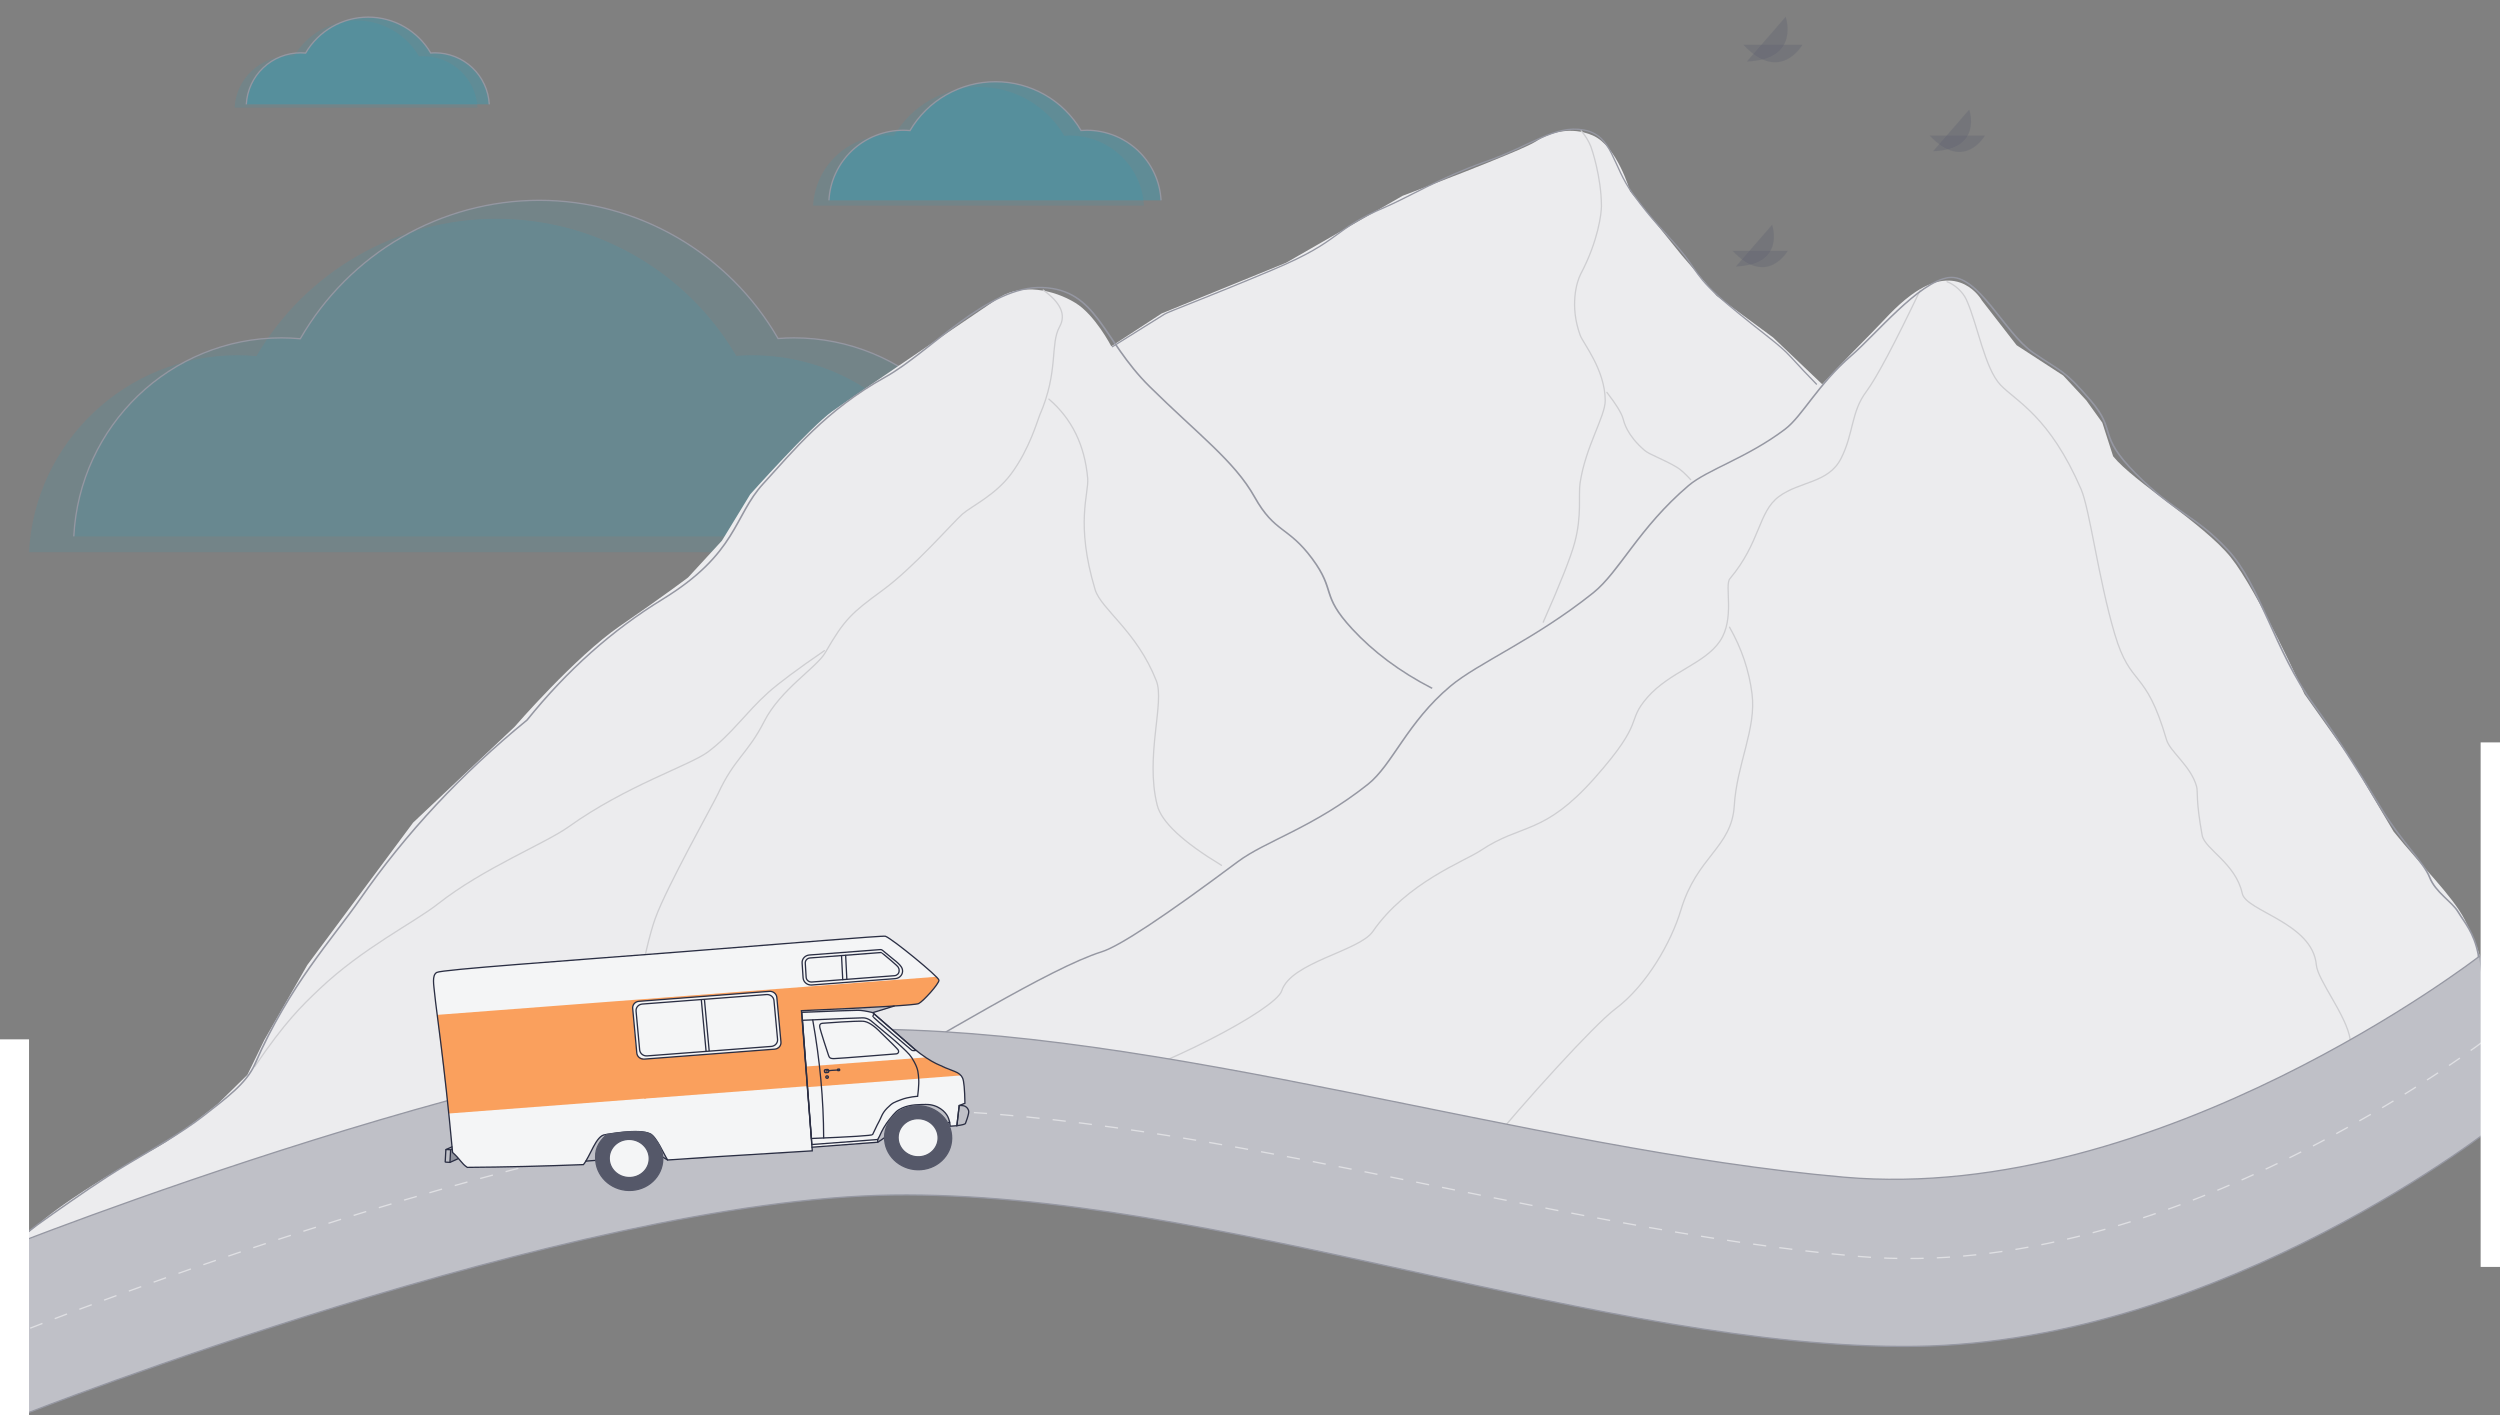 <svg width="1897" height="1074" viewBox="0 0 1897 1074" fill="none" xmlns="http://www.w3.org/2000/svg">
<rect x="0" y="0" width="1897" height="1074" fill="#808080" stroke="none"/>
<g clip-path="url(#clip0)">
<path d="M178 81.716C178.553 71.166 183.144 61.23 190.825 53.956C198.505 46.684 208.691 42.629 219.281 42.629C220.537 42.629 221.777 42.694 223.005 42.803C227.834 34.515 234.758 27.636 243.086 22.852C251.413 18.069 260.853 15.549 270.462 15.545C280.071 15.54 289.513 18.051 297.845 22.826C306.178 27.602 313.108 34.475 317.945 42.759C318.981 42.681 320.023 42.629 321.079 42.629C331.669 42.629 341.854 46.684 349.535 53.956C357.216 61.23 361.806 71.166 362.36 81.716" fill="#00B2D9" fill-opacity="0.1"/>
<path d="M186.9 79.171C187.454 68.621 192.044 58.684 199.725 51.411C207.405 44.139 217.591 40.084 228.18 40.084C229.436 40.084 230.677 40.149 231.905 40.259C236.734 31.97 243.658 25.091 251.986 20.308C260.313 15.524 269.753 13.005 279.362 13C288.971 12.995 298.413 15.506 306.745 20.282C315.078 25.057 322.008 31.93 326.845 40.214C327.881 40.136 328.923 40.084 329.979 40.084C340.569 40.084 350.754 44.139 358.435 51.411C366.116 58.684 370.706 68.621 371.26 79.171" fill="#00B2D9" fill-opacity="0.25"/>
<path d="M186.9 79.171C187.454 68.621 192.044 58.684 199.725 51.411C207.405 44.139 217.591 40.084 228.18 40.084C229.436 40.084 230.677 40.149 231.905 40.259C236.734 31.97 243.658 25.091 251.986 20.308C260.313 15.524 269.753 13.005 279.362 13C288.971 12.995 298.413 15.506 306.745 20.282C315.078 25.057 322.008 31.93 326.845 40.214C327.881 40.136 328.923 40.084 329.979 40.084C340.569 40.084 350.754 44.139 358.435 51.411C366.116 58.684 370.706 68.621 371.26 79.171" stroke="#9597A2" stroke-miterlimit="10"/>
<path d="M22 419C26.308 335.743 95.535 269.554 180.305 269.554C185.123 269.554 189.881 269.803 194.589 270.222C213.108 238.532 239.661 212.228 271.596 193.94C303.533 175.651 339.733 166.018 376.582 166C413.433 165.982 449.642 175.583 481.595 193.841C513.548 212.1 540.126 238.377 558.674 270.05C562.647 269.754 566.646 269.554 570.694 269.554C655.465 269.554 724.692 335.743 729 419" fill="#00B2D9" fill-opacity="0.1"/>
<path d="M56 407C60.29 323.085 129.223 256.372 213.634 256.372C218.431 256.372 223.168 256.624 227.857 257.046C246.297 225.105 272.737 198.594 304.537 180.161C336.337 161.727 372.384 152.018 409.078 152C445.772 151.982 481.827 161.659 513.645 180.061C545.463 198.464 571.927 224.949 590.397 256.874C594.352 256.575 598.334 256.372 602.366 256.372C686.777 256.372 755.71 323.085 760 407" fill="#00B2D9" fill-opacity="0.1"/>
<path d="M56 407C60.29 323.085 129.223 256.372 213.634 256.372C218.431 256.372 223.168 256.624 227.857 257.046C246.297 225.105 272.737 198.594 304.537 180.161C336.337 161.727 372.384 152.018 409.078 152C445.772 151.982 481.827 161.659 513.645 180.061C545.463 198.464 571.927 224.949 590.397 256.874C594.352 256.575 598.334 256.372 602.366 256.372C686.777 256.372 755.71 323.085 760 407" stroke="#9597A2" stroke-miterlimit="10"/>
<path d="M617 156C617.753 141.65 624.003 128.136 634.461 118.244C644.918 108.352 658.785 102.837 673.202 102.837C674.912 102.837 676.601 102.926 678.273 103.075C684.847 91.802 694.274 82.445 705.612 75.939C716.95 69.433 729.802 66.006 742.885 66C755.967 65.994 768.822 69.409 780.166 75.904C791.51 82.399 800.946 91.747 807.531 103.015C808.941 102.908 810.361 102.837 811.798 102.837C826.216 102.837 840.082 108.352 850.54 118.244C860.996 128.136 867.247 141.65 868 156" fill="#00B2D9" fill-opacity="0.1"/>
<path d="M629 152C629.756 137.65 636.031 124.136 646.53 114.244C657.029 104.353 670.951 98.838 685.426 98.838C687.143 98.838 688.839 98.927 690.517 99.075C697.118 87.802 706.582 78.445 717.965 71.939C729.349 65.433 742.251 62.006 755.386 62C768.521 61.994 781.427 65.409 792.816 71.904C804.206 78.399 813.679 87.747 820.29 99.014C821.706 98.909 823.131 98.838 824.575 98.838C839.049 98.838 852.971 104.353 863.47 114.244C873.969 124.136 880.244 137.65 881 152" fill="#00B2D9" fill-opacity="0.25"/>
<path d="M629 152C629.756 137.65 636.031 124.136 646.53 114.244C657.029 104.353 670.951 98.838 685.426 98.838C687.143 98.838 688.839 98.927 690.517 99.075C697.118 87.802 706.582 78.445 717.965 71.939C729.349 65.433 742.251 62.006 755.386 62C768.521 61.994 781.427 65.409 792.816 71.904C804.206 78.399 813.679 87.747 820.29 99.014C821.706 98.909 823.131 98.838 824.575 98.838C839.049 98.838 852.971 104.353 863.47 114.244C873.969 124.136 880.244 137.65 881 152" stroke="#9597A2" stroke-miterlimit="10"/>
<path d="M522.139 438.172C522.139 438.172 504.34 451.735 470.424 475.009C436.508 498.283 390.48 551.489 390.48 551.489L313.461 624.211L233.187 732.229L200.655 788.963L187.698 815.611L165.286 837.58C165.286 837.58 137.815 860.147 119.188 870.56C109.28 876.099 70.915 897.334 42.784 917.99C18.024 936.172 2.543 954.384 2.543 954.384C2.543 954.384 419.081 823.794 656.902 814.235C788.631 808.942 1023.04 853.301 1168.69 878.344C1314.34 903.386 1424.89 918.814 1521.19 905.497C1559.89 900.147 1642.99 886.587 1711.2 861.882C1812.71 825.113 1875.68 771.778 1875.68 771.778L1881.74 725.968C1881.74 725.968 1879.84 716.424 1870.3 697.973C1860.76 679.521 1837.39 657.181 1816.3 631.044L1783.76 576.208L1748.63 526.678C1748.63 526.678 1713.22 448.345 1692.6 422.797C1671.97 397.251 1618.83 365.343 1603.44 346.235L1595.23 320.712L1583.12 303.848L1565.54 284.921L1530.18 261.936L1503.9 228.052C1503.9 228.052 1486.81 196.906 1450.12 223.908C1437.98 232.83 1429.31 243.457 1419.37 253.4C1399.25 273.553 1382.68 291.568 1382.68 291.568L1345.46 256.119L1302.61 224.494L1276 193.57L1236.87 145.071C1236.87 145.071 1227.15 110.734 1208.48 102.744C1192.2 95.772 1176.19 100.257 1165.37 107.388C1154.56 114.52 1064.32 148.564 1064.32 148.564L975.972 199.332L881.479 237.851L843.24 262.784C843.24 262.784 830.962 238.948 815.984 229.82C799.139 219.553 775.581 215.244 758.854 225.419C758.854 225.419 647.75 300.493 631.413 312.178C615.077 323.864 569.27 375.095 569.27 375.095L547.802 410.279L522.139 438.172Z" fill="#ECECEE"/>
<path d="M471.707 834.768C477.255 783.022 488.847 720.046 497.193 696.947C505.871 672.923 541.358 609.811 544.791 602.386C557.368 575.183 567.276 572.153 579.812 547.539C592.348 522.924 619.58 506.764 626.305 495.066C640.696 470.033 646.181 465.075 669.678 447.916C693.177 430.756 723.115 396.399 730.174 390.186C737.234 383.973 755.083 375.909 767.221 359.622C781.209 340.856 787.393 318.553 788.775 315.389C803.566 281.555 796.564 261.363 804.051 247.878C809.044 238.888 804.9 229.643 791.621 220.145" stroke="#CECED1" stroke-linecap="round"/>
<path d="M193.26 809.318C216.291 775.424 228.934 763.257 242.284 750.582C275.282 719.254 314.591 699.829 332.193 685.957C366.889 658.614 413.657 640.142 431.557 627.318C474.726 596.385 523.739 580.599 537.058 570.661C555.53 556.878 566.113 540.476 583.07 525.361C591.185 518.128 605.346 507.585 625.552 493.735" stroke="#CECED1" stroke-linecap="round"/>
<path d="M795.926 302.858C813.279 317.721 823.08 337.723 825.329 362.865C826.383 374.633 815.76 396.802 830.978 447.411C835.436 462.234 862.697 478.983 877.439 516.617C883.938 533.207 868.768 573.723 878.074 610.929C881.251 623.637 897.523 638.866 926.885 656.616" stroke="#CECED1" stroke-linecap="round"/>
<path d="M2.291 951.545L2.009 952.03L3.178 952.475L3.461 951.99L2.291 951.545ZM399.928 546.36L400.382 546.735L400.43 546.695L400.468 546.648L399.928 546.36ZM1085.83 522.482L1086.38 522.764L1087.09 521.857L1086.54 521.575L1085.83 522.482ZM3.461 951.99C12.714 941.659 23.381 933.36 40.686 921.299C57.985 909.243 76.232 896.256 96.744 883.983C117.242 871.718 138.233 860.041 155.116 846.857C171.997 833.675 187.705 822.293 194.128 807.428L192.906 807.089C186.585 821.718 171.05 832.957 154.233 846.089C137.419 859.218 116.494 870.857 95.994 883.123C75.508 895.382 57.206 908.4 39.858 920.49C22.517 932.576 12.079 940.386 2.291 951.545L3.461 951.99ZM194.128 807.428C219.592 748.502 253.433 711.859 273.822 682.455L272.697 681.941C252.395 711.218 218.422 748.041 192.906 807.089L194.128 807.428ZM273.822 682.455C308.4 632.592 350.587 587.352 400.382 546.735L399.476 545.984C349.596 586.672 307.336 631.991 272.697 681.941L273.822 682.455ZM400.468 546.648C430.741 509.016 464.902 478.557 502.947 455.26L502.185 454.407C463.997 477.791 429.734 508.35 399.39 546.071L400.468 546.648ZM502.947 455.26C531.62 437.701 545.175 421.837 554.395 407.263C558.992 399.996 562.523 393.029 566.289 386.397C570.064 379.751 574.092 373.402 579.721 367.276L578.691 366.643C572.978 372.86 568.904 379.289 565.115 385.962C561.318 392.649 557.827 399.544 553.246 406.785C544.11 421.224 530.685 436.956 502.185 454.407L502.947 455.26ZM579.721 367.276C602.43 342.563 626.683 311.78 672.122 286.565L671.412 285.683C625.744 311.025 601.344 341.991 578.691 366.643L579.721 367.276ZM672.122 286.565C680.635 281.842 689.76 275.106 699.288 267.713C708.831 260.309 718.777 252.248 728.976 244.822C739.173 237.399 749.586 230.64 760.029 225.852C770.474 221.064 780.906 218.265 791.154 218.714L791.25 217.648C780.667 217.184 769.983 220.076 759.415 224.921C748.847 229.767 738.35 236.586 728.128 244.029C717.906 251.47 707.922 259.562 698.408 266.944C688.879 274.336 679.823 281.016 671.412 285.683L672.122 286.565ZM791.154 218.714C801.441 219.165 809.328 221.811 815.95 226.074C822.589 230.347 827.981 236.26 833.239 243.282C843.727 257.286 853.672 275.724 871.853 293.701L872.858 293.008C854.748 275.101 844.95 256.865 834.349 242.709C829.064 235.65 823.577 229.614 816.764 225.227C809.935 220.832 801.797 218.11 791.25 217.648L791.154 218.714ZM871.853 293.701C880.933 302.679 889.493 310.695 897.463 318.093C905.435 325.495 912.812 332.275 919.536 338.792C932.982 351.823 943.778 363.766 951.42 377.415L952.6 376.952C944.888 363.175 934.004 351.147 920.534 338.091C913.799 331.564 906.408 324.772 898.443 317.376C890.474 309.979 881.925 301.974 872.858 293.008L871.853 293.701ZM951.42 377.415C959.136 391.199 965.52 396.735 972.279 401.933C978.987 407.093 986.016 411.889 995.156 424.243L996.27 423.675C987.031 411.188 979.887 406.308 973.176 401.147C966.517 396.025 960.238 390.595 952.6 376.952L951.42 377.415ZM995.156 424.243C1004.29 436.595 1005.78 443.267 1008.02 450.176C1010.28 457.154 1013.29 464.304 1025.45 477.481L1026.49 476.825C1014.43 463.755 1011.5 456.729 1009.28 449.882C1007.04 442.967 1005.51 436.166 996.27 423.675L995.156 424.243ZM1025.45 477.481C1041.64 495.032 1061.77 510.033 1085.83 522.482L1086.54 521.575C1062.6 509.188 1042.58 494.27 1026.49 476.825L1025.45 477.481Z" fill="#9597A2"/>
<path d="M1219.32 297.768C1226.32 306.758 1230.41 313.413 1231.59 317.735C1232.33 320.45 1234.57 330.258 1247.86 341.711C1251.74 345.054 1261.67 348.165 1272.58 354.663C1275.14 356.191 1278.58 359.283 1282.89 363.939" stroke="#CECED1" stroke-linecap="round"/>
<path d="M1199.8 99.256C1202.87 102.785 1205.3 106.702 1207.08 111.006C1207.69 112.479 1215.09 134.031 1215.17 156.361C1215.19 161.849 1212.73 182.8 1199.51 207.798C1196.46 213.572 1190.87 231.92 1199.05 254.405C1201.29 260.545 1217.92 280.459 1218.05 303.936C1218.11 315.941 1203 339.084 1198.94 366.715C1197.61 375.708 1200.44 391.194 1194.84 411.872C1191.85 422.905 1183.91 442.983 1171 472.102" stroke="#CECED1" stroke-linecap="round"/>
<path d="M844.241 262.993C863.515 250.884 876.631 242.691 883.589 238.414C886.971 236.333 913.45 226.767 966.421 204.417C1019.39 182.066 1009.98 174.681 1050.75 157.338C1067.9 150.042 1092.46 134.914 1127.24 122.704C1162.03 110.494 1179.76 94.513 1201.87 98.65C1223.98 102.789 1223.04 125.42 1239.13 147.247C1255.22 169.074 1259.22 171.333 1274.06 188.653C1288.9 205.972 1285.21 209.346 1311.98 231.726C1338.75 254.107 1349.57 260.662 1358.99 271.008C1365.27 277.906 1371.68 284.705 1378.25 291.405" stroke="#9597A2" stroke-linecap="square"/>
<path d="M1312.37 475.919C1321.52 491.962 1327.22 508.822 1329.44 526.499C1332.8 553.013 1317.92 579.597 1315.96 611.406C1313.99 643.213 1287.67 649.691 1275.44 690.595C1268.31 714.422 1249.72 747.637 1225.75 765.536C1209.77 777.47 1155.86 836.891 1126.5 872.943" stroke="#CECED1" stroke-linecap="round"/>
<path d="M1477.42 213.782C1482.77 215.723 1489.24 221.07 1492.15 227.51C1500.69 246.41 1506 279.694 1518.11 292.237C1530.2 304.778 1555.19 315.934 1579.11 371.162C1585.69 386.374 1592.24 439.002 1604.57 480.814C1616.88 522.626 1627.89 506.113 1643.95 561.303C1646.63 570.462 1662.71 581.47 1666.79 596.88C1667.87 600.941 1666.09 607.01 1671.01 633.849C1672.92 644.3 1696.47 655.038 1701.42 677.96C1704.33 691.501 1754.77 700.227 1757.64 732.17C1758.69 743.911 1780.8 770.856 1783.32 788.834C1785.01 800.819 1797.21 810.72 1814.36 814.408" stroke="#CECED1" stroke-linecap="round"/>
<path d="M822.627 827.133C879.726 812.051 967.946 766.22 972.599 751.771C979.578 730.097 1031.36 721.717 1041.6 706.925C1067.44 669.563 1111.23 653.601 1123.59 645.333C1154.8 624.442 1171.22 634.228 1210.28 590.066C1249.34 545.903 1233.21 548.336 1250.2 529.005C1267.2 509.674 1293.24 503.827 1304.99 486.642C1316.75 469.457 1308.34 444.243 1312.65 439.11C1335.95 411.399 1334 388.472 1349.91 376.735C1365.83 364.999 1387.44 366.782 1397.04 347.777C1406.63 328.772 1404.53 312.708 1416.1 297.217C1423.81 286.89 1437.47 261.198 1457.08 220.145" stroke="#CECED1" stroke-linecap="round"/>
<path d="M650.255 820.859L649.71 821.158L650.416 822.043L650.961 821.743L650.255 820.859ZM1882.56 774.497L1883.17 774.685L1883.65 773.687L1883.06 773.498L1882.56 774.497ZM650.961 821.743C679.98 805.825 716.667 784.046 750.882 764.776C785.142 745.479 816.904 728.711 836.197 722.712L835.76 721.714C816.286 727.768 784.383 744.625 750.162 763.899C715.893 783.199 679.28 804.938 650.255 820.859L650.961 821.743ZM836.197 722.712C839.631 721.644 844.353 719.407 850.342 716.033C856.341 712.652 863.648 708.111 872.259 702.412C889.482 691.012 911.949 674.963 939.657 654.267L938.795 653.483C911.095 674.173 888.649 690.205 871.457 701.585C862.861 707.275 855.584 711.798 849.623 715.156C843.651 718.519 839.038 720.694 835.76 721.714L836.197 722.712ZM939.657 654.267C950.224 646.374 964.419 639.984 981.301 631.38C998.152 622.793 1017.57 612.047 1038.44 595.493L1037.55 594.732C1016.78 611.211 997.444 621.909 980.633 630.475C963.853 639.027 949.481 645.5 938.795 653.483L939.657 654.267ZM1038.44 595.493C1043.13 591.769 1047.34 586.952 1051.53 581.418C1055.71 575.886 1059.88 569.599 1064.49 562.944C1073.7 549.617 1084.68 534.735 1101.01 521.038L1100.09 520.298C1083.63 534.101 1072.59 549.088 1063.36 562.43C1058.74 569.11 1054.59 575.36 1050.43 580.867C1046.26 586.373 1042.12 591.101 1037.55 594.732L1038.44 595.493ZM1101.01 521.038C1111.51 512.234 1127.45 503.432 1146.4 492.345C1165.33 481.275 1187.19 467.963 1209.41 450.181L1208.51 449.423C1186.36 467.145 1164.57 480.418 1145.66 491.479C1126.78 502.525 1110.7 511.404 1100.09 520.298L1101.01 521.038ZM1209.41 450.181C1219.38 442.203 1228.08 429.804 1238.94 415.501C1249.82 401.168 1262.91 384.839 1281.69 368.863L1280.76 368.129C1261.88 384.191 1248.73 400.598 1237.84 414.949C1226.92 429.33 1218.33 441.565 1208.51 449.423L1209.41 450.181ZM1281.69 368.863C1288.79 362.824 1299.83 357.599 1312.82 351.113C1325.76 344.645 1340.56 336.962 1354.97 326.035L1354.1 325.257C1339.78 336.105 1325.09 343.742 1312.16 350.203C1299.26 356.646 1288.02 361.96 1280.76 368.129L1281.69 368.863ZM1354.97 326.035C1358.29 323.523 1361.5 320.133 1364.83 316.147C1368.18 312.16 1371.67 307.543 1375.52 302.577C1383.25 292.631 1392.47 281.226 1405.07 270.359L1404.14 269.631C1391.45 280.578 1382.16 292.058 1374.43 302.014C1370.56 306.999 1367.09 311.588 1363.77 315.553C1360.45 319.519 1357.31 322.829 1354.1 325.257L1354.97 326.035ZM1405.07 270.359C1409.73 266.341 1415.27 260.817 1421.29 254.761C1427.33 248.699 1433.85 242.094 1440.51 235.889C1447.17 229.682 1453.92 223.891 1460.41 219.454C1466.93 215.007 1473.09 211.972 1478.56 211.189L1478.36 210.137C1472.55 210.97 1466.15 214.159 1459.6 218.638C1453.02 223.129 1446.21 228.969 1439.54 235.192C1432.87 241.415 1426.32 248.038 1420.3 254.096C1414.26 260.16 1408.76 265.649 1404.14 269.631L1405.07 270.359ZM1478.56 211.189C1483.91 210.425 1489.19 212.51 1494.5 216.485C1499.82 220.453 1505.06 226.217 1510.3 232.591C1512.92 235.775 1515.53 239.101 1518.15 242.421C1520.78 245.74 1523.4 249.053 1526.05 252.203C1531.32 258.494 1536.7 264.168 1542.22 267.954L1543.06 267.127C1537.68 263.438 1532.4 257.864 1527.12 251.585C1524.49 248.448 1521.88 245.147 1519.25 241.827C1516.63 238.509 1514 235.174 1511.38 231.98C1506.13 225.6 1500.82 219.745 1495.4 215.687C1489.97 211.636 1484.31 209.288 1478.36 210.137L1478.56 211.189ZM1542.22 267.954C1547.68 271.696 1551.87 274.356 1555.4 276.609C1558.94 278.864 1561.8 280.703 1564.6 282.814C1570.21 287.031 1575.68 292.359 1585.87 304.259L1586.93 303.632C1576.72 291.717 1571.2 286.314 1565.49 282.019C1562.64 279.875 1559.74 278.013 1556.21 275.76C1552.68 273.507 1548.5 270.858 1543.06 267.127L1542.22 267.954ZM1585.87 304.259C1590.94 310.183 1593.73 314.694 1595.53 318.595C1597.32 322.508 1598.14 325.807 1599.27 329.384C1601.55 336.56 1605.04 344.529 1620.09 359.712L1621.1 359.027C1606.15 343.946 1602.75 336.109 1600.53 329.095C1599.42 325.576 1598.58 322.181 1596.74 318.199C1594.91 314.204 1592.06 309.616 1586.93 303.632L1585.87 304.259ZM1620.09 359.712C1635.12 374.881 1646.31 382.663 1656.86 389.977C1667.39 397.278 1677.25 404.105 1689.7 417.386L1690.73 416.724C1678.21 403.351 1668.26 396.468 1657.71 389.155C1647.19 381.856 1636.07 374.121 1621.1 359.027L1620.09 359.712ZM1689.7 417.386C1702.12 430.638 1711.05 449.873 1720.6 470.935C1730.15 491.964 1740.29 514.775 1755.13 535.041L1756.25 534.476C1741.47 514.308 1731.38 491.594 1721.83 470.544C1712.29 449.525 1703.29 430.125 1690.73 416.724L1689.7 417.386ZM1755.13 535.041C1769.93 555.24 1790.03 586.666 1805.56 612.567C1821.1 638.478 1838.5 654.34 1842.99 665.868L1844.23 665.524C1839.7 653.91 1822.26 637.983 1806.73 612.078C1791.18 586.163 1771.06 554.71 1756.25 534.476L1755.13 535.041ZM1842.99 665.868C1847.53 677.488 1859.91 684.322 1864.67 692.246C1869.42 700.168 1876.63 707.677 1879.84 724.059L1881.13 723.869C1877.9 707.376 1870.64 699.766 1865.84 691.759C1861.04 683.756 1848.73 677.046 1844.23 665.524L1842.99 665.868ZM1879.84 724.059C1881.99 735.065 1869.17 749.316 1874.21 755.348C1879.25 761.389 1874.87 772.083 1882.56 774.497L1883.06 773.498C1875.57 771.154 1880.16 760.586 1875.28 754.731C1870.38 748.867 1883.26 734.779 1881.13 723.869L1879.84 724.059Z" fill="#9597A2"/>
<path d="M648 780.99C415.632 783.089 1.271 947.857 1.271 947.857L19.42 1072.73C19.42 1072.73 434.086 910.228 676.91 906.799C919.733 903.37 1219.07 1024.67 1453.2 1021.61C1687.33 1018.56 1895.73 852.241 1895.73 852.241L1881.72 725.332C1881.72 725.332 1638.46 914.154 1399.36 893.261C1160.26 872.369 880.368 778.889 648 780.99Z" fill="#BFC0C7" stroke="#9597A2" stroke-linejoin="round"/>
<path d="M22.886 1007.83C22.886 1007.83 434.186 844.005 664.826 841.889C895.466 839.773 1173.26 932.653 1410.59 953.391C1647.91 974.128 1889.37 786.412 1889.37 786.412" stroke="white" stroke-opacity="0.5" stroke-dasharray="10 10"/>
<path d="M608.104 768.105L650.778 766.393L662.232 768.156L663.442 769.381L679.566 783.51L695.181 797.268L708.305 806.263L727.601 814.516L729.72 816.807L731.329 820.82L732.395 836.962L727.931 838.665L726.018 854.034L721.098 854.409L720.831 851.522L718.455 845.931L714.451 841.784L708.692 838.77L702.575 838.055L692.598 838.363L684.848 840.589L679.55 844.084L671.935 853.435L665.81 864.49L666.019 866.746L616.06 870.558L612.307 819.178L608.104 768.105Z" fill="#F4F5F6"/>
<path d="M665.866 864.576L672.686 852.288L678.415 845.215L682.248 841.833L687.839 839.452L695.209 838.254L705.912 838.074L710.587 839.671L714.305 841.75L717.791 844.938L720.16 849.937L720.492 851.457L719.346 851.953L714.731 846.353L707.997 841.549L698.354 839.286L690.169 839.911L683.997 842.199L677.632 847.048L673.134 853.526L670.948 863.371L666.045 866.517L665.866 864.576Z" fill="#BFC0C7"/>
<path d="M458.289 861.059L459.97 861.204L451.747 880.462L444.698 880.999L449.837 871.157L452.707 866.12L455.58 862.675L458.289 861.059Z" fill="#BFC0C7"/>
<path d="M501.772 871.691L504.095 875.694L506.418 880.198L502.971 877.962L501.772 871.691Z" fill="#BFC0C7"/>
<path d="M728.059 839.019L731.357 839.131L733.774 840.536L734.972 842.671L734.726 845.69L733.676 849.269L732.605 852.623L726.172 854.158L728.059 839.019Z" fill="#BFC0C7"/>
<path d="M608.065 766.654L677.708 763.43L670.126 765.917L662.572 768.221L657.228 767.357L651.883 766.491L608.195 768.053L608.065 766.654Z" fill="#BFC0C7"/>
<path d="M341.808 872.493L343.057 872.079L343.278 874.47L347.948 879.113L341.53 881.829L341.808 872.493Z" fill="#8F929D"/>
<path d="M338.215 872.267L342.8 870.327L342.946 871.906L341.951 872.481L341.727 877.27L341.211 881.989L337.845 881.656L338.215 872.267Z" fill="#BFC0C7"/>
<path d="M332.94 779.742L329.409 750.338L328.978 743.101L329.649 739.551L331.387 737.736L335.798 736.99L343.062 736.209L382.327 732.668L473.425 725.488L560.759 718.824L648.301 711.827L671.749 710.354L684.976 719.434L708.121 738.888L711.977 743.502L711.403 746.044L706.625 752.589L697.007 761.411L653.151 764.758L608.11 767.15L616.213 873.243L506.551 880.097L502.307 872.332L494.555 861.154L491.248 859.407L457.824 861.185L455.614 862.535L452.189 866.705L446.812 876.567L442.812 883.795L397.95 885.037L354.671 885.87L351.644 883.526L347.554 878.461L343.464 874.411L341.904 860.125L338.713 825.651L332.94 779.742Z" fill="#F4F5F6"/>
<path d="M638.557 725.248L639.462 743.264" stroke="#2A2E43" stroke-linecap="square"/>
<path d="M641.68 725.01L642.585 743.026" stroke="#2A2E43" stroke-linecap="square"/>
<path fill-rule="evenodd" clip-rule="evenodd" d="M614.675 726.888C632.667 725.515 650.658 724.142 668.651 722.769C668.843 722.755 671.333 724.773 676.125 728.826C679.444 731.652 681.254 733.353 681.557 733.925C682.011 734.783 682.382 735.343 682.222 737.059C682.055 738.827 680.584 740.218 678.728 740.359L616.03 745.144C613.835 745.31 611.898 743.75 611.705 741.656C611.701 741.619 611.699 741.581 611.696 741.544L611.043 730.87C610.917 728.816 612.526 727.052 614.675 726.888Z" stroke="#2A2E43"/>
<path fill-rule="evenodd" clip-rule="evenodd" d="M614.176 724.655L668.002 720.547C668.56 720.504 669.116 720.678 669.542 721.028L677.676 727.712C677.728 727.754 677.781 727.795 677.833 727.836C680.969 730.246 683.036 732.255 684.031 733.864C685.749 736.64 684.791 740.201 681.891 741.816C681.105 742.253 680.226 742.517 679.317 742.586L615.988 747.419C612.643 747.673 609.693 745.295 609.397 742.105C609.393 742.056 609.389 742.009 609.386 741.961L608.643 730.747C608.436 727.609 610.891 724.905 614.176 724.655Z" stroke="#2A2E43"/>
<path d="M341.424 882.019L347.736 879.175" stroke="#2A2E43" stroke-linecap="round"/>
<path d="M338.519 872.243L342.815 870.28" stroke="#2A2E43" stroke-linecap="square"/>
<path d="M341.967 872.434L342.923 871.953" stroke="#2A2E43" stroke-linecap="square"/>
<path d="M341.746 872.42L338.52 872.237C338.416 872.23 338.326 872.307 338.321 872.406L337.821 881.624C337.816 881.725 337.896 881.81 338.002 881.816L341.226 882C341.332 882.006 341.421 881.93 341.426 881.83L341.925 872.612C341.93 872.512 341.85 872.426 341.746 872.42Z" stroke="#2A2E43"/>
<path fill-rule="evenodd" clip-rule="evenodd" d="M331.702 770.08L710.521 741.172L712.471 743.73C712.372 744.544 712.167 745.232 711.858 745.794C711.549 746.355 710.987 747.057 710.172 747.902C708.835 749.661 707.716 751.062 706.816 752.107C705.916 753.151 704.508 754.682 702.596 756.698C701.306 758.236 700.291 759.312 699.547 759.927C698.803 760.542 697.914 761.041 696.882 761.424C696.324 761.765 694.67 762.087 691.921 762.39C689.17 762.694 685.075 763.006 679.635 763.328L608.113 766.905L612.699 824.16L592.237 825.721L589.419 795.27C590.638 794.631 591.428 794.043 591.785 793.508C592.143 792.971 592.404 791.982 592.572 790.54L589.297 755.147C588.315 754.183 587.603 753.485 587.16 753.049C586.716 752.614 585.914 752.32 584.753 752.164L483.973 759.855C482.685 760.192 481.842 760.612 481.445 761.117C481.048 761.621 480.539 762.413 479.916 763.493C481.096 779.135 482.188 790.934 483.191 798.888C483.279 799.574 483.797 801.082 485.242 802.149C485.696 802.484 486.607 802.82 487.979 803.155L490.298 833.5L340.471 844.934L331.702 770.08Z" fill="#FAA05D"/>
<path d="M590.683 795.881L486.033 803.867L488.788 833.648L593.438 825.662L590.683 795.881Z" fill="#FAA05D"/>
<path fill-rule="evenodd" clip-rule="evenodd" d="M331.376 737.904C335.154 735.702 429.208 729.114 518.43 722.13C596.928 715.985 670.228 709.847 671.837 710.423C677.038 712.29 712.228 741.119 712.471 743.73C712.712 746.342 700.496 759.855 697.065 761.513C694.776 762.619 665.126 764.416 608.112 766.905L616.352 873.255C556.495 876.866 519.913 879.18 506.608 880.195C504.116 876.687 498.279 862.75 493.469 860.378C484.714 856.061 459.66 860.985 459.239 861.007C452.291 861.361 447.944 877.349 442.702 883.702C412.609 884.892 383.239 885.595 354.592 885.808C349.988 882.79 349.743 880.155 343.417 874.473C336.944 804.531 331.062 767.005 329.847 754.324C329.191 747.481 327.599 740.107 331.376 737.904Z" stroke="#2A2E43"/>
<path d="M662.553 768.312L678.348 763.427" stroke="#2A2E43" stroke-linecap="square"/>
<path fill-rule="evenodd" clip-rule="evenodd" d="M727.849 838.878C729.936 838.765 731.461 838.981 732.428 839.527C733.876 840.345 734.637 841.529 735.01 842.883C735.259 843.786 734.878 845.76 733.868 848.804C733.229 850.597 732.804 851.804 732.593 852.426C732.383 853.047 730.209 853.633 726.072 854.183L727.849 838.878Z" stroke="#2A2E43"/>
<path d="M718.984 852.162L720.542 851.497" stroke="#2A2E43" stroke-linecap="square"/>
<path d="M444.722 881.043L452.101 880.48" stroke="#2A2E43" stroke-linecap="square"/>
<path fill-rule="evenodd" clip-rule="evenodd" d="M611.554 809.284L702.247 802.363L714.607 809.28C719.569 811.04 723.159 812.448 725.374 813.505C727.589 814.561 728.826 815.406 729.086 816.038L612.768 824.913L611.554 809.284Z" fill="#FAA05D"/>
<path fill-rule="evenodd" clip-rule="evenodd" d="M608.44 768.173C634.151 767.123 648.344 766.603 651.022 766.612C653.698 766.621 657.409 767.197 662.154 768.343L694.108 796.254C700.258 801.168 705.656 804.757 710.303 807.021C714.949 809.283 719.647 811.276 724.395 813C727.423 814.147 729.435 815.821 730.428 818.027C731.422 820.232 732.012 826.608 732.199 837.156L727.849 838.877L726.072 854.181L720.939 854.573C720.818 851.872 720.213 849.411 719.123 847.193C717.488 843.864 711.842 837.819 702.251 838.083C698.278 838.192 690.653 837.938 684.509 840.796C680.765 842.538 679.627 843.562 674.923 849.441C671.786 853.362 669.25 857.642 667.313 862.286L665.979 864.663L616.074 868.47L608.44 768.173Z" stroke="#2A2E43"/>
<path fill-rule="evenodd" clip-rule="evenodd" d="M608.876 774.2C637.383 772.952 652.662 772.331 654.712 772.337C656.761 772.343 658.738 773.02 660.644 774.368C672.982 784.489 680.93 791.252 684.489 794.654C689.826 799.76 691.048 800.732 693.936 806.214C696.824 811.694 696.701 814.265 697.102 818.594C697.502 822.923 696.311 831.876 696.311 831.876C696.311 831.876 689.5 832.239 683.862 834.399C678.224 836.559 677.468 836.581 673.31 840.691C669.153 844.8 668.681 848.157 666.959 851.108C665.237 854.059 662.806 859.814 662.113 860.927C661.65 861.669 646.162 862.656 615.65 863.892L608.876 774.2Z" stroke="#2A2E43"/>
<path fill-rule="evenodd" clip-rule="evenodd" d="M668.696 783.839C676.517 791.406 680.756 795.648 681.413 796.566C682.401 797.941 681.69 799.55 680.062 799.675C678.433 799.798 636.341 803.215 632.841 803.277C629.34 803.341 629.226 802.113 628.619 800.595C628.011 799.076 622.438 781.601 622.125 779.906C621.811 778.21 621.829 776.709 624.156 776.454C626.481 776.199 649.403 774.605 654.891 774.92C658.549 775.13 663.151 778.103 668.696 783.839Z" stroke="#2A2E43"/>
<path d="M665.963 866.433L666.002 864.794" stroke="#2A2E43" stroke-linecap="square"/>
<path d="M616.217 870.501L666.164 866.69L670.952 863.416" stroke="#2A2E43" stroke-linecap="square"/>
<path d="M616.733 774.126C619.444 789.312 621.486 804.324 622.859 819.163C624.232 834.002 624.943 848.74 624.993 863.379" stroke="#2A2E43" stroke-linecap="square"/>
<path fill-rule="evenodd" clip-rule="evenodd" d="M663.317 769.394C662.787 769.868 662.45 770.498 662.304 771.285C662.374 772.038 690.817 796.11 691.715 796.816C692.312 797.287 693.45 797.366 695.127 797.056L680.302 784.194L663.317 769.394Z" stroke="#2A2E43" stroke-linecap="square"/>
<path d="M506.481 880.147L502.901 878.011" stroke="#2A2E43" stroke-linecap="round"/>
<path d="M478.719 893.4C487.107 892.76 493.313 885.837 492.582 877.937C491.851 870.037 484.459 864.152 476.072 864.792C467.685 865.432 461.478 872.355 462.209 880.255C462.94 888.154 470.332 894.04 478.719 893.4Z" fill="#F4F5F6"/>
<path fill-rule="evenodd" clip-rule="evenodd" d="M475.602 858.976C480.365 858.612 484.871 858.464 488.774 859.211C489.544 859.359 490.24 859.371 491.204 859.732C492.216 860.112 493.485 860.838 493.853 860.81C497.271 864.144 502.171 870.133 502.817 877.109C504.053 890.467 493.702 902.161 479.697 903.23C465.692 904.299 453.336 894.338 452.1 880.98C451.359 872.971 453.119 867.674 460.423 860.835C462.084 860.708 469.995 859.404 475.602 858.976ZM476.123 864.606C467.762 865.243 461.582 872.225 462.32 880.2C463.058 888.175 470.433 894.122 478.796 893.484C487.157 892.847 493.336 885.864 492.598 877.889C491.86 869.915 484.484 863.968 476.123 864.606Z" fill="#555869" stroke="#555869"/>
<path d="M698.038 877.572C706.425 876.932 712.632 870.009 711.901 862.109C711.17 854.21 703.778 848.324 695.391 848.964C687.003 849.604 680.797 856.527 681.528 864.427C682.259 872.327 689.651 878.212 698.038 877.572Z" fill="#F4F5F6"/>
<path fill-rule="evenodd" clip-rule="evenodd" d="M694.433 839.131C708.438 838.062 720.793 848.025 722.028 861.381C723.264 874.738 712.913 886.434 698.908 887.502C684.903 888.571 672.549 878.609 671.312 865.252C670.076 851.894 680.428 840.2 694.433 839.131ZM695.334 848.877C686.973 849.515 680.793 856.497 681.531 864.472C682.269 872.447 689.646 878.394 698.007 877.756C706.368 877.118 712.547 870.136 711.81 862.161C711.071 854.186 703.695 848.24 695.334 848.877Z" fill="#555869" stroke="#555869"/>
<path d="M626.964 812.607C628.534 812.426 629.86 812.295 630.942 812.213C632.026 812.13 633.884 812.018 636.521 811.878" stroke="#2A2E43" stroke-linecap="round"/>
<path d="M626.812 813.028C627.1 813.005 627.316 812.807 627.295 812.582C627.274 812.358 627.025 812.193 626.737 812.215C626.45 812.238 626.234 812.436 626.254 812.662C626.275 812.886 626.525 813.05 626.812 813.028Z" fill="#2A2E43"/>
<path d="M636.789 811.175L635.748 811.254C635.592 811.267 635.476 811.398 635.49 811.547L635.548 812.178C635.562 812.328 635.7 812.44 635.857 812.427L636.897 812.349C637.055 812.336 637.171 812.206 637.157 812.056L637.098 811.425C637.084 811.275 636.946 811.163 636.789 811.175Z" stroke="#2A2E43"/>
<path d="M627.861 811.494L626.347 811.608C625.878 811.645 625.529 812.037 625.571 812.486L625.637 813.208C625.679 813.657 626.094 813.992 626.564 813.955L628.079 813.84C628.549 813.803 628.896 813.411 628.856 812.962L628.788 812.241C628.746 811.791 628.332 811.458 627.861 811.494Z" stroke="#2A2E43"/>
<path d="M627.676 818.233C628.224 818.191 628.629 817.733 628.581 817.21C628.533 816.687 628.048 816.296 627.5 816.338C626.951 816.38 626.545 816.838 626.594 817.361C626.642 817.884 627.126 818.275 627.676 818.233Z" stroke="#2A2E43"/>
<path d="M627.598 817.419C627.676 817.412 627.734 817.348 627.727 817.274C627.721 817.199 627.651 817.145 627.574 817.15C627.496 817.156 627.439 817.221 627.446 817.295C627.452 817.369 627.521 817.425 627.598 817.419Z" fill="#2A2E43" stroke="#2A2E43"/>
<path fill-rule="evenodd" clip-rule="evenodd" d="M487.388 761.867L581.63 754.676C584.503 754.456 587.04 756.501 587.293 759.242L590.015 788.662C590.27 791.403 588.145 793.803 585.27 794.022L491.029 801.214C488.156 801.433 485.619 799.389 485.366 796.647L482.644 767.228C482.39 764.487 484.514 762.086 487.388 761.867ZM532.144 758.451L535.784 797.799L532.144 758.451ZM534.509 758.271L538.15 797.618L534.509 758.271ZM484.815 759.791L583.786 752.239C586.661 752.019 589.196 754.064 589.449 756.805L592.59 790.737C592.843 793.478 590.72 795.878 587.845 796.097L488.873 803.651C485.998 803.87 483.463 801.825 483.209 799.084L480.069 765.152C479.815 762.41 481.94 760.01 484.815 759.791Z" stroke="#2A2E43"/>
<g opacity="0.3">
<path opacity="0.3" d="M1322.81 33.925H1367.73C1367.73 33.925 1350.8 63.956 1322.81 33.925Z" fill="#030B44"/>
<path opacity="0.3" d="M1325.51 46.688L1354.97 12.725C1354.97 12.725 1366.49 45.174 1325.51 46.688Z" fill="#030B44"/>
</g>
<g opacity="0.3">
<path opacity="0.3" d="M1464.27 102.883H1506.15C1506.15 102.883 1490.37 130.827 1464.27 102.883Z" fill="#030B44"/>
<path opacity="0.3" d="M1466.8 114.768L1494.26 83.121C1494.26 83.121 1504.99 113.368 1466.8 114.768Z" fill="#030B44"/>
</g>
<g opacity="0.3">
<path opacity="0.3" d="M1314.68 190.317H1356.56C1356.56 190.317 1340.78 218.261 1314.68 190.317Z" fill="#030B44"/>
<path opacity="0.3" d="M1317.21 202.202L1344.66 170.555C1344.66 170.555 1355.41 200.803 1317.21 202.202Z" fill="#030B44"/>
</g>
<rect x="-75.88" y="788.661" width="97.91" height="398.005" fill="white"/>
<rect x="1882.31" y="563.33" width="97.91" height="398.004" fill="white"/>
</g>
<defs>
<clipPath id="clip0">
<rect width="1897" height="1074" fill="white"/>
</clipPath>
</defs>
</svg>
